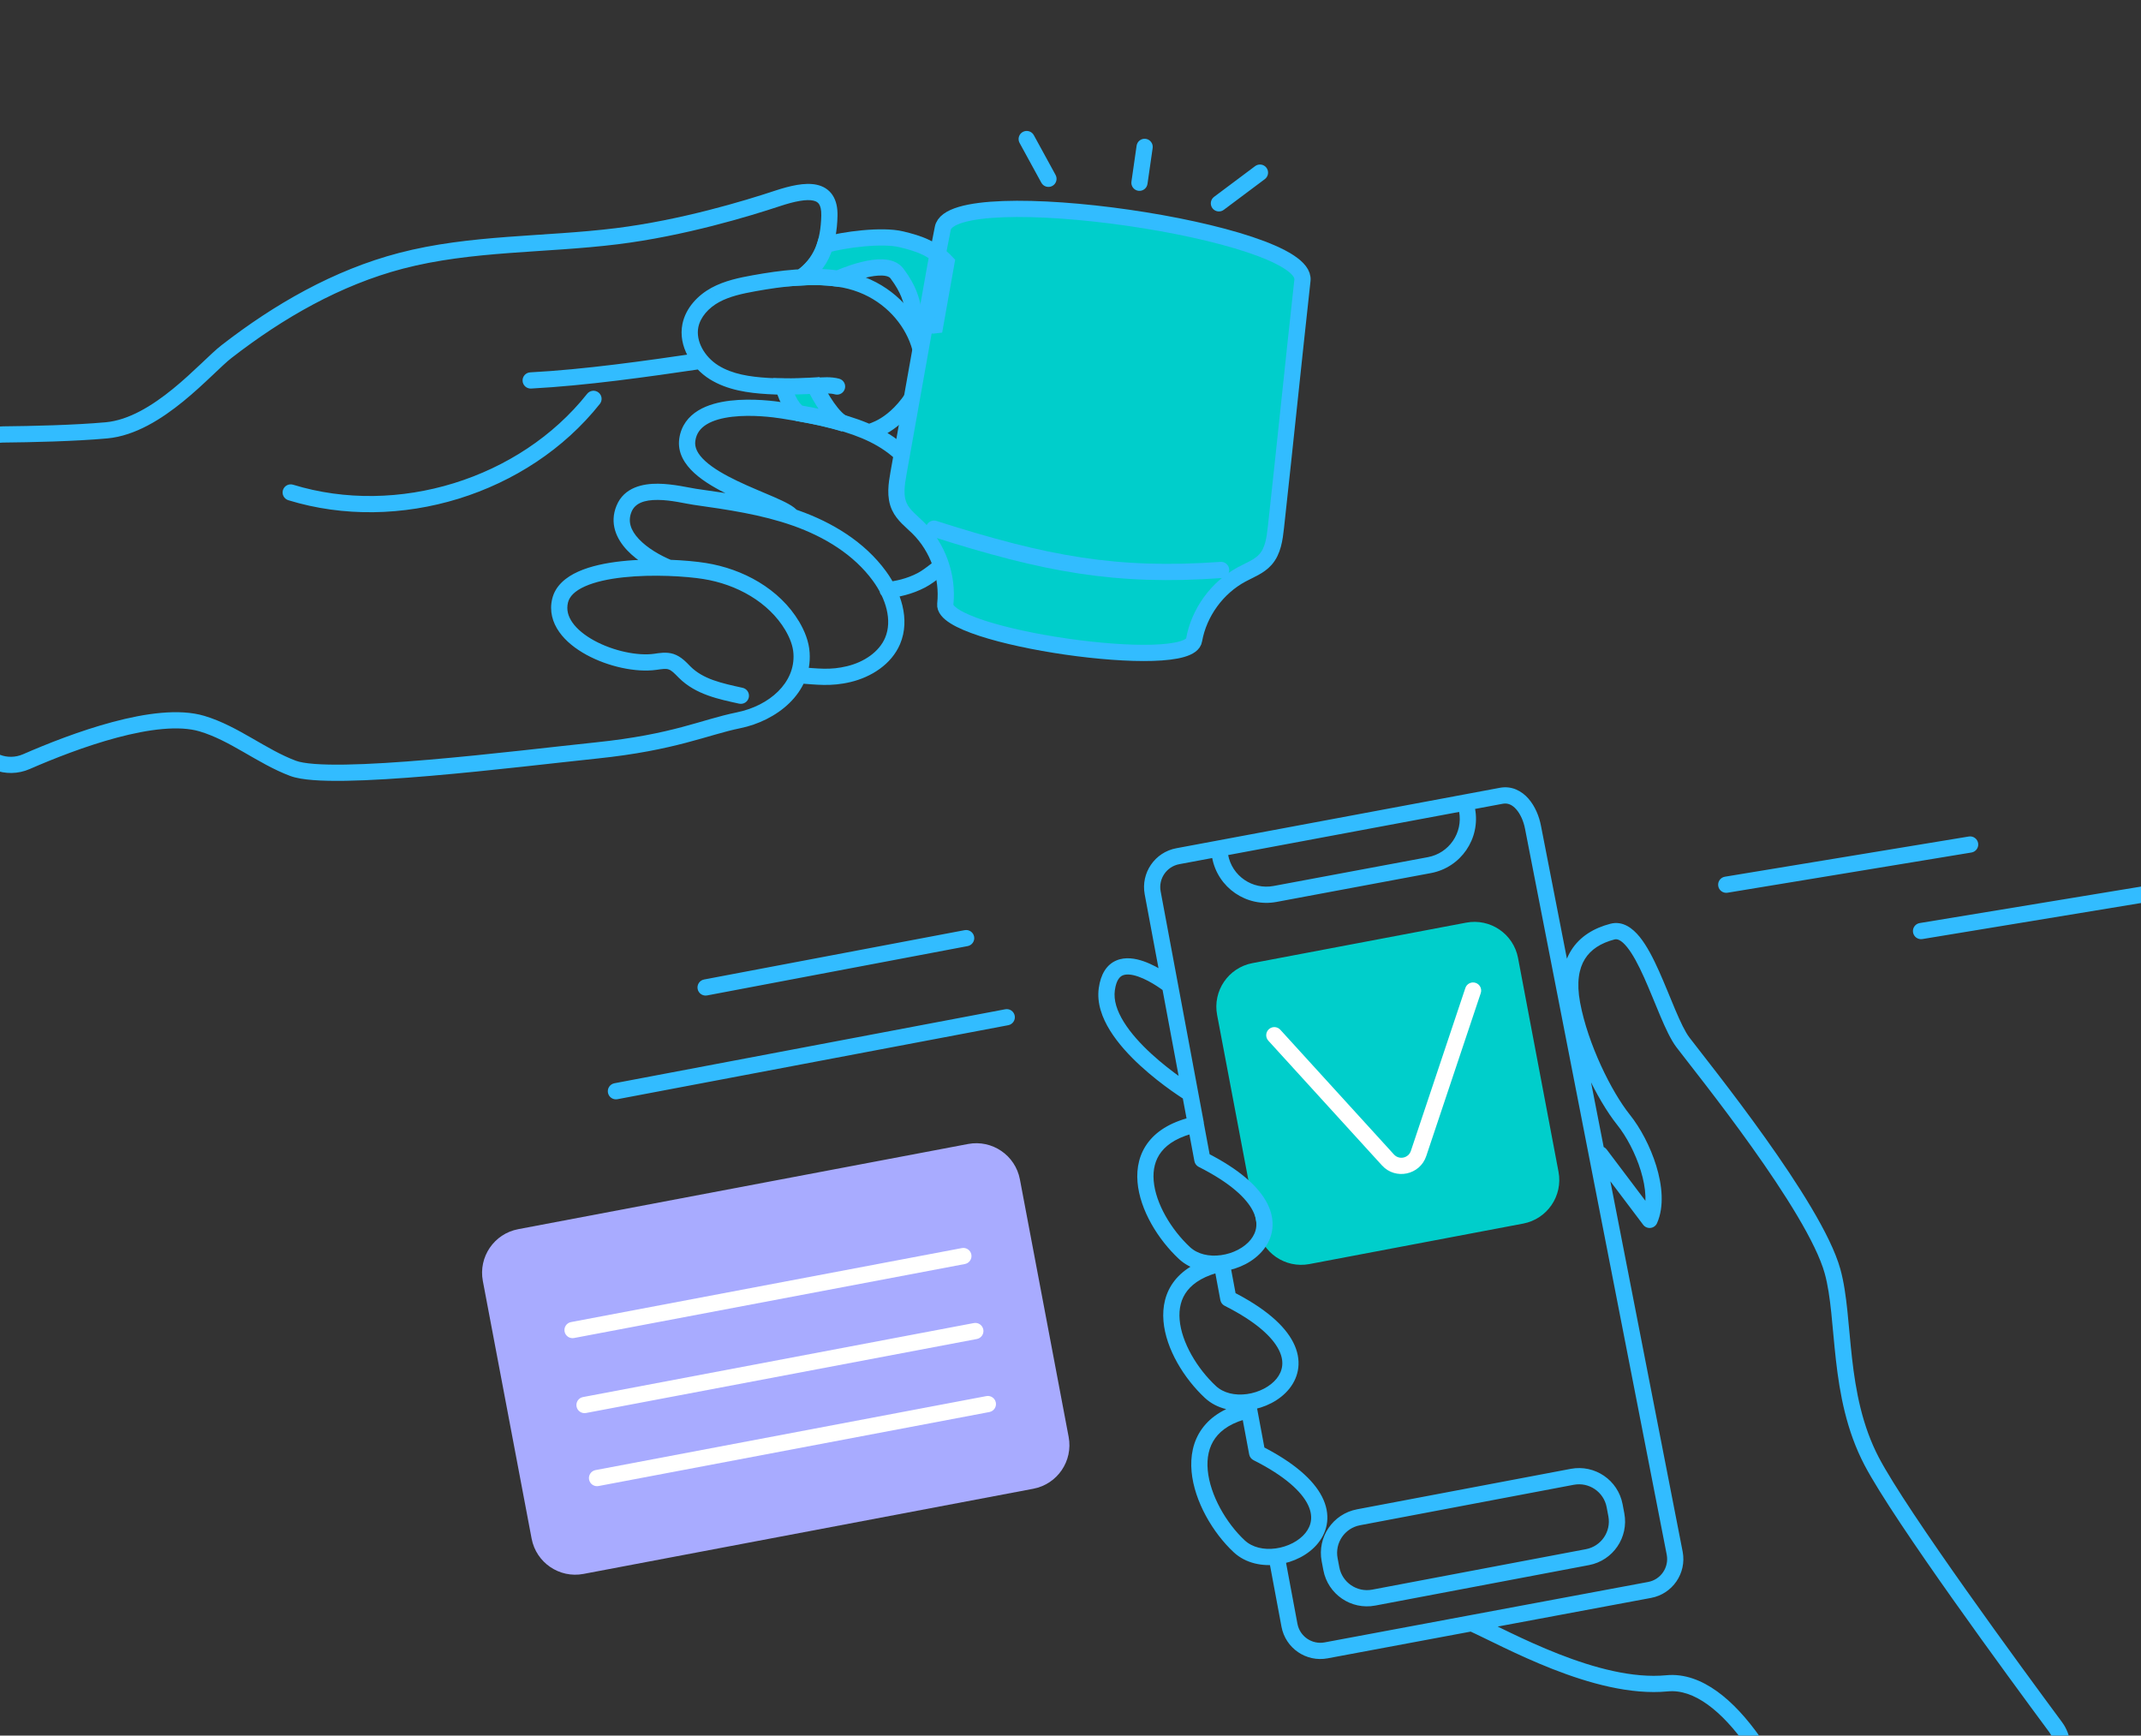 <svg width="264" height="214" viewBox="0 0 264 214" fill="none" xmlns="http://www.w3.org/2000/svg">
<rect x="0" y="0" width="264" height="214" fill="#333333" stroke="none"/>
<g clip-path="url(#clip0)">
<path d="M128.404 22.528C128.669 23.013 129.277 23.191 129.761 22.926C130.246 22.661 130.424 22.053 130.159 21.569L128.404 22.528ZM127.477 16.666C127.212 16.181 126.604 16.003 126.119 16.268C125.635 16.533 125.457 17.141 125.722 17.626L127.477 16.666ZM139.514 22.392C139.435 22.939 139.814 23.445 140.361 23.524C140.908 23.603 141.415 23.223 141.493 22.677L139.514 22.392ZM142.13 18.252C142.209 17.705 141.829 17.198 141.283 17.119C140.736 17.041 140.229 17.42 140.151 17.967L142.13 18.252ZM149.702 24.273C149.26 24.604 149.169 25.23 149.5 25.673C149.831 26.115 150.458 26.205 150.9 25.874L149.702 24.273ZM155.962 22.086C156.404 21.755 156.494 21.128 156.163 20.686C155.833 20.244 155.206 20.154 154.764 20.485L155.962 22.086ZM13.128 53.062L13.038 52.066L13.128 53.062ZM27.941 43.344L28.551 44.136L28.554 44.134L27.941 43.344ZM49.442 32.158L49.189 31.191L49.188 31.191L49.442 32.158ZM76.04 29.128L76.163 30.12L76.163 30.12L76.04 29.128ZM98.248 33.388C97.805 33.718 97.713 34.344 98.043 34.787C98.372 35.23 98.999 35.322 99.442 34.992L98.248 33.388ZM111.52 57.77C111.876 58.192 112.507 58.245 112.929 57.889C113.351 57.533 113.405 56.902 113.048 56.48L111.52 57.77ZM103.337 34.35L103.473 33.359L103.472 33.359L103.337 34.35ZM92.998 34.923L92.822 33.939L92.82 33.939L92.998 34.923ZM88.2 36.368L87.725 35.488L87.721 35.49L88.2 36.368ZM85.13 40.141L84.151 39.938L84.15 39.943L85.13 40.141ZM94.677 47.596L94.737 46.598L94.736 46.598L94.677 47.596ZM100.682 47.573L100.617 46.575L100.617 46.575L100.682 47.573ZM102.956 48.626C103.49 48.769 104.038 48.452 104.181 47.919C104.323 47.385 104.006 46.837 103.473 46.694L102.956 48.626ZM106.586 52.487C106.124 52.79 105.996 53.41 106.299 53.871C106.602 54.333 107.222 54.462 107.684 54.158L106.586 52.487ZM91.139 86.761C91.679 86.879 92.212 86.539 92.331 85.999C92.45 85.46 92.109 84.926 91.57 84.808L91.139 86.761ZM84.416 82.87L83.706 83.575L83.709 83.577L84.416 82.87ZM82.733 81.584L82.424 82.534L82.429 82.536L82.733 81.584ZM80.808 81.602L80.947 82.592L80.949 82.592L80.808 81.602ZM86.869 70.403L86.713 71.391L86.713 71.391L86.869 70.403ZM97.693 77.183L98.555 76.677L98.552 76.672L97.693 77.183ZM98.836 80.536L97.838 80.596L97.838 80.601L98.836 80.536ZM91.059 88.814L90.86 87.834L90.859 87.835L91.059 88.814ZM36.143 94.742L35.791 95.678L35.794 95.679L36.143 94.742ZM24.896 89.222L25.182 88.264L25.181 88.264L24.896 89.222ZM96.482 50.611L96.325 51.598L96.326 51.598L96.482 50.611ZM96.818 64.267C97.122 64.727 97.742 64.854 98.203 64.55C98.664 64.245 98.791 63.625 98.487 63.164L96.818 64.267ZM82.093 70.942C82.604 71.152 83.189 70.909 83.399 70.399C83.61 69.888 83.367 69.304 82.856 69.093L82.093 70.942ZM85.668 61.255L85.526 62.245L85.528 62.245L85.668 61.255ZM108.445 71.031L107.637 71.62L107.638 71.621L108.445 71.031ZM110.063 79.028L110.983 79.419L110.983 79.418L110.063 79.028ZM104.68 83.115L104.446 82.142L104.445 82.143L104.68 83.115ZM98.518 82.252C97.967 82.212 97.488 82.626 97.448 83.177C97.408 83.728 97.822 84.207 98.373 84.247L98.518 82.252ZM117.737 69.743C118.182 69.416 118.278 68.79 117.95 68.345C117.623 67.9 116.997 67.805 116.552 68.132L117.737 69.743ZM113.62 71.544L114.084 72.43L113.62 71.544ZM109.356 71.757C108.807 71.808 108.402 72.296 108.454 72.846C108.505 73.395 108.992 73.8 109.542 73.748L109.356 71.757ZM65.382 45.912C64.831 45.941 64.408 46.412 64.437 46.963C64.466 47.515 64.937 47.938 65.489 47.909L65.382 45.912ZM86.569 45.484C87.116 45.404 87.493 44.896 87.413 44.349C87.333 43.803 86.825 43.425 86.279 43.505L86.569 45.484ZM36.139 59.765C35.611 59.603 35.052 59.9 34.889 60.428C34.727 60.956 35.024 61.515 35.552 61.677L36.139 59.765ZM73.966 49.801C74.309 49.369 74.236 48.74 73.804 48.397C73.371 48.053 72.742 48.126 72.399 48.559L73.966 49.801ZM96.839 47.675L96.826 48.675L96.839 47.675ZM98.759 50.988L98.933 50.003L98.759 50.988ZM104.356 52.282L104.652 51.327L104.356 52.282ZM3.253 93.912L2.853 92.995L3.253 93.912ZM-2.873 91.475L-1.934 91.131L-2.873 91.475ZM0.387 53.568L0.377 52.568L0.387 53.568ZM-3.954 56.984L-2.982 57.217L-3.954 56.984ZM130.159 21.569L127.477 16.666L125.722 17.626L128.404 22.528L130.159 21.569ZM141.493 22.677L142.13 18.252L140.151 17.967L139.514 22.392L141.493 22.677ZM150.9 25.874L155.962 22.086L154.764 20.485L149.702 24.273L150.9 25.874ZM0.397 54.568C3.858 54.534 9.227 54.42 13.219 54.057L13.038 52.066C9.134 52.421 3.836 52.534 0.377 52.568L0.397 54.568ZM13.219 54.057C16.7 53.741 19.966 51.633 22.59 49.495C23.918 48.413 25.119 47.292 26.133 46.333C27.171 45.351 27.968 44.585 28.551 44.136L27.331 42.552C26.644 43.08 25.747 43.946 24.759 44.879C23.748 45.835 22.593 46.913 21.327 47.944C18.764 50.032 15.893 51.806 13.038 52.066L13.219 54.057ZM28.554 44.134C34.906 39.206 41.987 35.145 49.695 33.125L49.188 31.191C41.14 33.299 33.818 37.518 27.328 42.554L28.554 44.134ZM49.695 33.125C53.926 32.019 58.285 31.541 62.73 31.204C67.146 30.87 71.696 30.673 76.163 30.12L75.917 28.135C71.512 28.68 67.083 28.869 62.578 29.21C58.102 29.549 53.598 30.037 49.189 31.191L49.695 33.125ZM76.163 30.12C84.405 29.099 92.393 26.669 96.166 25.42L95.538 23.521C91.808 24.756 83.965 27.138 75.917 28.135L76.163 30.12ZM96.166 25.42C97.08 25.117 97.901 24.894 98.615 24.774C99.337 24.652 99.888 24.648 100.285 24.735C100.655 24.816 100.861 24.965 100.995 25.168C101.147 25.396 101.288 25.814 101.271 26.569L103.27 26.614C103.292 25.625 103.12 24.752 102.661 24.061C102.186 23.345 101.486 22.95 100.711 22.781C99.963 22.618 99.128 22.659 98.283 22.801C97.429 22.945 96.501 23.202 95.538 23.521L96.166 25.42ZM101.271 26.569C101.197 29.841 100.296 31.863 98.248 33.388L99.442 34.992C102.118 33 103.186 30.314 103.27 26.614L101.271 26.569ZM103.472 33.359C99.876 32.87 96.249 33.324 92.822 33.939L93.174 35.907C96.555 35.301 99.928 34.896 103.202 35.341L103.472 33.359ZM92.82 33.939C91.173 34.237 89.351 34.608 87.725 35.488L88.676 37.247C89.991 36.536 91.522 36.206 93.176 35.907L92.82 33.939ZM87.721 35.49C86.082 36.386 84.566 37.929 84.151 39.938L86.11 40.343C86.369 39.085 87.374 37.959 88.68 37.245L87.721 35.49ZM84.15 39.943C83.588 42.725 85.343 45.405 87.525 46.762L88.581 45.064C86.858 43.992 85.766 42.047 86.111 40.338L84.15 39.943ZM87.525 46.762C89.704 48.117 92.298 48.457 94.617 48.594L94.736 46.598C92.468 46.464 90.308 46.138 88.581 45.064L87.525 46.762ZM100.746 48.571C101.648 48.513 102.327 48.458 102.956 48.626L103.473 46.694C102.456 46.422 101.403 46.525 100.617 46.575L100.746 48.571ZM107.684 54.158C107.604 54.211 107.543 54.231 107.578 54.217C107.596 54.21 107.626 54.199 107.684 54.179C107.792 54.142 107.957 54.086 108.155 54.009C108.555 53.855 109.088 53.617 109.7 53.234C110.93 52.467 112.431 51.146 113.823 48.83L112.109 47.799C110.878 49.846 109.602 50.938 108.641 51.538C108.158 51.84 107.743 52.024 107.433 52.144C107.276 52.205 107.147 52.249 107.031 52.289C106.978 52.307 106.913 52.329 106.856 52.352C106.817 52.367 106.701 52.411 106.586 52.487L107.684 54.158ZM113.823 48.83C115.391 46.223 114.939 42.606 113.135 39.612C111.304 36.57 107.986 33.979 103.473 33.359L103.201 35.34C107.07 35.872 109.879 38.081 111.422 40.643C112.994 43.253 113.166 46.043 112.109 47.799L113.823 48.83ZM91.57 84.808C88.953 84.231 86.712 83.752 85.123 82.163L83.709 83.577C85.79 85.659 88.678 86.218 91.139 86.761L91.57 84.808ZM85.125 82.166C84.705 81.742 84.012 80.942 83.038 80.631L82.429 82.536C82.822 82.662 83.12 82.984 83.706 83.575L85.125 82.166ZM83.043 80.632C82.157 80.345 81.212 80.534 80.666 80.612L80.949 82.592C81.693 82.486 82.085 82.424 82.424 82.534L83.043 80.632ZM80.668 80.612C78.64 80.898 75.634 80.275 73.272 78.985C72.101 78.346 71.165 77.583 70.591 76.768C70.032 75.975 69.829 75.159 70.035 74.301L68.09 73.835C67.725 75.357 68.134 76.754 68.956 77.92C69.763 79.066 70.977 80.01 72.314 80.74C74.967 82.189 78.405 82.951 80.947 82.592L80.668 80.612ZM70.035 74.301C70.215 73.548 70.865 72.867 72.125 72.302C73.371 71.743 75.036 71.384 76.873 71.185C80.54 70.789 84.617 71.058 86.713 71.391L87.026 69.416C84.781 69.059 80.524 68.779 76.658 69.197C74.729 69.405 72.827 69.794 71.306 70.477C69.798 71.153 68.48 72.206 68.09 73.835L70.035 74.301ZM86.713 71.391C90.85 72.048 94.778 74.241 96.834 77.695L98.552 76.672C96.119 72.584 91.591 70.14 87.026 69.416L86.713 71.391ZM96.83 77.689C97.392 78.647 97.78 79.63 97.838 80.596L99.834 80.477C99.75 79.075 99.202 77.779 98.555 76.677L96.83 77.689ZM97.838 80.601C98.072 84.184 94.874 87.021 90.86 87.834L91.257 89.795C95.722 88.889 100.162 85.51 99.834 80.471L97.838 80.601ZM90.859 87.835C86.357 88.753 83.044 90.538 73.448 91.537L73.655 93.526C83.295 92.523 87.261 90.61 91.259 89.794L90.859 87.835ZM73.448 91.537C68.612 92.04 60.469 93.026 52.918 93.671C49.145 93.993 45.544 94.228 42.602 94.275C41.131 94.298 39.84 94.274 38.782 94.193C37.704 94.11 36.943 93.972 36.492 93.804L35.794 95.679C36.517 95.948 37.507 96.1 38.629 96.187C39.771 96.274 41.13 96.298 42.634 96.274C45.644 96.227 49.298 95.987 53.088 95.664C60.661 95.017 68.872 94.023 73.655 93.526L73.448 91.537ZM36.494 93.805C34.631 93.106 32.905 92.076 31.057 91.013C29.24 89.969 27.315 88.9 25.182 88.264L24.611 90.181C26.495 90.743 28.237 91.699 30.06 92.747C31.853 93.778 33.741 94.908 35.791 95.678L36.494 93.805ZM25.181 88.264C22.082 87.344 17.886 87.955 13.888 89.023C9.837 90.105 5.78 91.717 2.853 92.995L3.653 94.828C6.537 93.568 10.491 92.001 14.404 90.956C18.369 89.897 22.089 89.432 24.612 90.181L25.181 88.264ZM-1.934 91.131C-4.338 84.57 -5.337 79.222 -5.375 73.977C-5.414 68.718 -4.489 63.513 -2.982 57.217L-4.927 56.751C-6.446 63.096 -7.416 68.489 -7.375 73.991C-7.335 79.507 -6.28 85.084 -3.812 91.819L-1.934 91.131ZM96.638 49.623C95.644 49.466 92.783 49.08 90.043 49.403C88.676 49.564 87.252 49.91 86.095 50.617C84.903 51.345 83.991 52.464 83.759 54.076L85.738 54.361C85.872 53.434 86.365 52.795 87.138 52.323C87.945 51.83 89.045 51.534 90.277 51.389C92.736 51.1 95.376 51.448 96.325 51.598L96.638 49.623ZM83.759 54.076C83.508 55.818 84.423 57.241 85.618 58.333C86.814 59.426 88.45 60.34 90.057 61.109C91.662 61.878 93.362 62.558 94.641 63.116C95.297 63.403 95.839 63.655 96.246 63.882C96.699 64.135 96.82 64.269 96.818 64.267L98.487 63.164C98.193 62.719 97.668 62.385 97.22 62.135C96.724 61.858 96.106 61.574 95.441 61.283C94.077 60.688 92.487 60.056 90.921 59.305C89.356 58.556 87.939 57.744 86.967 56.856C85.993 55.967 85.624 55.156 85.738 54.361L83.759 54.076ZM82.856 69.093C81.395 68.49 79.813 67.57 78.777 66.467C77.757 65.382 77.39 64.282 77.871 63.111L76.022 62.349C75.13 64.517 75.996 66.429 77.319 67.837C78.625 69.227 80.493 70.281 82.093 70.942L82.856 69.093ZM77.871 63.111C78.307 62.053 79.426 61.627 81.131 61.642C82.829 61.657 84.455 62.091 85.526 62.245L85.811 60.265C85.061 60.157 83.013 59.659 81.149 59.642C79.292 59.626 76.961 60.068 76.022 62.349L77.871 63.111ZM85.528 62.245C89.75 62.843 93.892 63.443 97.797 64.823L98.463 62.937C94.34 61.48 90 60.859 85.809 60.265L85.528 62.245ZM97.797 64.823C101.692 66.2 105.295 68.407 107.637 71.62L109.253 70.442C106.598 66.798 102.596 64.398 98.463 62.937L97.797 64.823ZM107.638 71.621C109.235 73.805 110.051 76.491 109.142 78.637L110.983 79.418C112.296 76.32 111.024 72.863 109.252 70.44L107.638 71.621ZM109.143 78.636C108.395 80.391 106.538 81.638 104.446 82.142L104.915 84.087C107.385 83.491 109.906 81.949 110.983 79.419L109.143 78.636ZM104.445 82.143C102.361 82.648 100.921 82.427 98.518 82.252L98.373 84.247C100.641 84.412 102.456 84.683 104.916 84.087L104.445 82.143ZM116.552 68.132C116.096 68.467 115.444 69.014 114.86 69.475C114.233 69.971 113.637 70.407 113.157 70.658L114.084 72.43C114.746 72.084 115.471 71.541 116.1 71.045C116.772 70.514 117.31 70.057 117.737 69.743L116.552 68.132ZM113.157 70.658C111.8 71.368 110.395 71.66 109.356 71.757L109.542 73.748C110.764 73.635 112.437 73.292 114.084 72.43L113.157 70.658ZM65.489 47.909C72.339 47.544 79.836 46.473 86.569 45.484L86.279 43.505C79.534 44.496 72.126 45.552 65.382 45.912L65.489 47.909ZM35.552 61.677C49.191 65.867 65.128 60.944 73.966 49.801L72.399 48.559C64.076 59.052 48.995 63.715 36.139 59.765L35.552 61.677ZM94.616 48.594C95.352 48.639 96.089 48.666 96.826 48.675L96.852 46.675C96.146 46.666 95.44 46.641 94.737 46.598L94.616 48.594ZM96.826 48.675C98.135 48.692 99.444 48.655 100.746 48.571L100.617 46.575C99.363 46.656 98.106 46.691 96.852 46.675L96.826 48.675ZM98.933 50.003C98.161 49.867 97.393 49.742 96.638 49.623L96.326 51.598C97.076 51.717 97.831 51.84 98.586 51.973L98.933 50.003ZM113.048 56.48C110.755 53.762 107.935 52.347 104.652 51.327L104.059 53.237C107.139 54.194 109.563 55.451 111.52 57.77L113.048 56.48ZM104.652 51.327C102.782 50.746 100.837 50.339 98.933 50.003L98.586 51.973C100.453 52.302 102.304 52.692 104.059 53.237L104.652 51.327ZM2.853 92.995C0.939 93.832 -1.262 92.966 -1.934 91.131L-3.812 91.819C-2.698 94.86 0.809 96.071 3.653 94.828L2.853 92.995ZM0.377 52.568C-2.124 52.593 -4.338 54.291 -4.927 56.751L-2.982 57.217C-2.613 55.677 -1.216 54.584 0.397 54.568L0.377 52.568Z" fill="#32BCFF"/>
<path d="M100.444 47.54C99.166 47.623 97.883 47.659 96.602 47.642C96.804 48.474 97.471 50.302 98.522 50.955C100.408 51.287 102.306 51.687 104.118 52.25C102.757 51.777 101.102 48.913 100.444 47.54Z" fill="#00CECB"/>
<path d="M114.217 30.52C115.146 30.977 115.995 31.598 116.704 32.347L115.318 40.122C114.246 40.273 112.859 39.142 112.611 38.09C112.363 37.037 112.101 35.719 110.601 33.722C109.102 31.724 103.338 34.352 103.338 34.352C101.774 34.139 100.421 34.101 98.846 34.192C100.367 33.06 101.248 31.966 101.753 30.196C104.106 29.536 108.769 28.932 111.14 29.504C112.19 29.757 113.245 30.047 114.217 30.52Z" fill="#00CECB"/>
<path d="M110.91 62.492C110.312 61.222 110.545 59.731 110.791 58.343L115.394 32.534L116.249 28.168C117.317 22.177 161.265 28.501 160.601 34.55C159.403 45.451 158.525 54.139 157.328 65.04C157.172 66.441 156.976 67.938 156.044 68.987C155.278 69.856 154.131 70.274 153.114 70.821C150.073 72.453 147.847 75.525 147.239 78.913C146.66 82.939 116.119 78.544 116.559 74.498C116.93 71.076 115.661 67.501 113.204 65.077C112.383 64.266 111.4 63.542 110.91 62.492Z" fill="#00CECB"/>
<path d="M100.444 47.54C99.166 47.623 97.883 47.659 96.602 47.642C96.804 48.474 97.471 50.302 98.522 50.955C100.408 51.287 102.306 51.687 104.118 52.25C102.757 51.777 101.102 48.913 100.444 47.54Z" stroke="#32BCFF" stroke-width="2" stroke-miterlimit="10"/>
<path d="M114.217 30.52C115.146 30.977 115.995 31.598 116.704 32.347L115.318 40.122C114.246 40.273 112.859 39.142 112.611 38.09C112.363 37.037 112.101 35.719 110.601 33.722C109.102 31.724 103.338 34.352 103.338 34.352C101.774 34.139 100.421 34.101 98.846 34.192C100.367 33.06 101.248 31.966 101.753 30.196C104.106 29.536 108.769 28.932 111.14 29.504C112.19 29.757 113.245 30.047 114.217 30.52Z" stroke="#32BCFF" stroke-width="2" stroke-miterlimit="10"/>
<path d="M110.91 62.492C110.312 61.222 110.545 59.731 110.791 58.343L115.394 32.534L116.249 28.168C117.317 22.177 161.265 28.501 160.601 34.55C159.403 45.451 158.525 54.139 157.328 65.04C157.172 66.441 156.976 67.938 156.044 68.987C155.278 69.856 154.131 70.274 153.114 70.821C150.073 72.453 147.847 75.525 147.239 78.913C146.66 82.939 116.119 78.544 116.559 74.498C116.93 71.076 115.661 67.501 113.204 65.077C112.383 64.266 111.4 63.542 110.91 62.492Z" stroke="#32BCFF" stroke-width="2" stroke-miterlimit="10"/>
<path d="M115.168 65.185C128.955 69.585 137.626 71.192 150.569 70.279" stroke="#32BCFF" stroke-width="2" stroke-linecap="round" stroke-linejoin="round"/>
<path d="M60.521 157.766C60.062 155.34 61.656 153.001 64.082 152.542L119.552 142.039C121.978 141.58 124.317 143.174 124.777 145.6L130.789 177.358C131.249 179.784 129.654 182.123 127.228 182.583L71.758 193.085C69.332 193.544 66.993 191.95 66.534 189.524L60.521 157.766Z" fill="#A8ABFF" stroke="#A8ABFF" stroke-width="2" stroke-miterlimit="10"/>
<path d="M151.061 124.961C150.601 122.535 152.196 120.196 154.622 119.736L180.978 114.746C183.404 114.287 185.743 115.881 186.202 118.307L191.192 144.664C191.652 147.09 190.057 149.429 187.631 149.888L161.275 154.878C158.849 155.337 156.51 153.743 156.051 151.317L151.061 124.961Z" fill="#00CECB" stroke="#00CECB" stroke-width="2" stroke-miterlimit="10"/>
<path d="M124.325 126.409C124.868 126.306 125.225 125.783 125.122 125.24C125.019 124.698 124.496 124.341 123.953 124.444L124.325 126.409ZM75.762 133.568C75.219 133.671 74.862 134.194 74.965 134.737C75.068 135.279 75.591 135.636 76.134 135.533L75.762 133.568ZM243.093 105.116C243.638 105.026 244.007 104.512 243.917 103.967C243.827 103.422 243.312 103.053 242.768 103.143L243.093 105.116ZM212.695 108.099C212.15 108.189 211.781 108.704 211.871 109.248C211.961 109.793 212.475 110.162 213.02 110.073L212.695 108.099ZM267.113 110.831C267.658 110.741 268.026 110.227 267.937 109.682C267.847 109.137 267.332 108.768 266.787 108.858L267.113 110.831ZM236.715 113.814C236.17 113.904 235.801 114.419 235.891 114.964C235.981 115.509 236.495 115.878 237.04 115.788L236.715 113.814ZM86.819 120.773C86.276 120.875 85.92 121.399 86.023 121.941C86.125 122.484 86.648 122.84 87.191 122.738L86.819 120.773ZM119.319 116.655C119.862 116.552 120.218 116.029 120.116 115.486C120.013 114.944 119.49 114.587 118.947 114.69L119.319 116.655ZM163.952 192.308L164.935 192.122L163.952 192.308ZM167.513 187.084L167.327 186.101L167.513 187.084ZM193.869 182.093L194.055 183.076L193.869 182.093ZM199.094 185.654L198.111 185.84L199.094 185.654ZM199.305 186.773L200.288 186.587L199.305 186.773ZM195.744 191.997L195.93 192.98L195.744 191.997ZM169.388 196.987L169.202 196.005L169.388 196.987ZM164.164 193.426L163.181 193.612L164.164 193.426ZM198.115 141.731C197.782 141.29 197.155 141.202 196.714 141.535C196.273 141.867 196.185 142.494 196.518 142.935L198.115 141.731ZM203.411 150.411L202.612 151.013C202.826 151.297 203.174 151.445 203.527 151.404C203.88 151.363 204.184 151.138 204.327 150.812L203.411 150.411ZM225.966 156.755L225.002 157.021L225.002 157.023L225.966 156.755ZM230.796 180.192L231.681 179.727L230.796 180.192ZM143.639 122.287C144.069 122.633 144.699 122.565 145.045 122.135C145.391 121.705 145.323 121.075 144.892 120.729L143.639 122.287ZM146.233 135.685C146.704 135.972 147.32 135.824 147.608 135.352C147.895 134.881 147.747 134.265 147.275 133.978L146.233 135.685ZM150.649 155.77L151.632 155.586C151.582 155.32 151.426 155.085 151.201 154.936C150.975 154.786 150.698 154.735 150.433 154.793L150.649 155.77ZM149.248 171.628L149.93 170.897L149.248 171.628ZM151.46 160.114L150.477 160.298C150.534 160.604 150.731 160.866 151.01 161.007L151.46 160.114ZM154.026 173.85L155.009 173.666C154.959 173.4 154.803 173.165 154.578 173.016C154.352 172.866 154.075 172.815 153.81 172.873L154.026 173.85ZM152.803 190.66L153.485 189.929L152.803 190.66ZM155.015 179.146L154.032 179.33C154.089 179.636 154.286 179.898 154.564 180.039L155.015 179.146ZM147.45 138.641L148.433 138.457C148.383 138.191 148.227 137.956 148.001 137.807C147.775 137.657 147.498 137.606 147.234 137.664L147.45 138.641ZM146.049 154.499L146.731 153.768L146.049 154.499ZM148.261 142.985L147.278 143.169C147.335 143.475 147.532 143.738 147.81 143.878L148.261 142.985ZM145.228 105.572L145.045 104.589L145.045 104.589L145.228 105.572ZM185.119 98.121L184.936 97.138L184.936 97.138L185.119 98.121ZM189.032 102.019L188.049 102.202L188.051 102.21L189.032 102.019ZM206.504 191.524L207.487 191.34L207.486 191.332L206.504 191.524ZM203.409 196.041L203.592 197.024L203.409 196.041ZM163.518 203.492L163.334 202.509L163.518 203.492ZM159 200.397L158.017 200.58L159 200.397ZM142.133 110.09L143.116 109.906L142.133 110.09ZM180.901 99.894L181.884 99.711L181.884 99.711L180.901 99.894ZM150.45 105.582L149.467 105.766L149.467 105.766L150.45 105.582ZM157.226 110.225L157.042 109.242L157.226 110.225ZM176.258 106.67L176.441 107.653L176.258 106.67ZM205.559 207.556L205.463 206.56L205.559 207.556ZM227.483 232.853L227.514 231.853L227.483 232.853ZM223.047 229.17L222.087 229.448L223.047 229.17ZM253.448 212.924L254.252 212.328L253.448 212.924ZM253.857 217.47L254.748 217.925L253.857 217.47ZM87.191 122.738L119.319 116.655L118.947 114.69L86.819 120.773L87.191 122.738ZM164.935 192.122C164.578 190.238 165.816 188.423 167.699 188.066L167.327 186.101C164.358 186.663 162.407 189.525 162.969 192.494L164.935 192.122ZM167.699 188.066L194.055 183.076L193.683 181.111L167.327 186.101L167.699 188.066ZM194.055 183.076C195.939 182.719 197.754 183.957 198.111 185.84L200.076 185.468C199.514 182.5 196.652 180.549 193.683 181.111L194.055 183.076ZM198.111 185.84L198.323 186.959L200.288 186.587L200.076 185.468L198.111 185.84ZM198.323 186.959C198.679 188.842 197.442 190.658 195.558 191.015L195.93 192.98C198.899 192.418 200.85 189.556 200.288 186.587L198.323 186.959ZM195.558 191.015L169.202 196.005L169.574 197.97L195.93 192.98L195.558 191.015ZM169.202 196.005C167.319 196.361 165.503 195.124 165.146 193.24L163.181 193.612C163.743 196.581 166.606 198.532 169.574 197.97L169.202 196.005ZM165.146 193.24L164.935 192.122L162.969 192.494L163.181 193.612L165.146 193.24ZM196.518 142.935L202.612 151.013L204.209 149.809L198.115 141.731L196.518 142.935ZM204.327 150.812C205.237 148.735 204.951 146.111 204.231 143.758C203.5 141.372 202.256 139.049 200.978 137.454L199.417 138.704C200.527 140.09 201.657 142.184 202.318 144.344C202.991 146.538 203.117 148.59 202.495 150.009L204.327 150.812ZM200.978 137.454C198.692 134.601 195.792 128.724 194.836 123.609L192.87 123.976C193.886 129.414 196.925 135.595 199.417 138.704L200.978 137.454ZM194.836 123.609C194.373 121.13 194.7 119.417 195.431 118.243C196.161 117.071 197.394 116.276 199.077 115.836L198.571 113.901C196.555 114.428 194.81 115.456 193.733 117.186C192.657 118.913 192.348 121.178 192.87 123.976L194.836 123.609ZM199.077 115.836C199.399 115.752 199.885 115.861 200.626 116.775C201.338 117.653 202.038 118.987 202.738 120.546C203.439 122.107 204.079 123.75 204.736 125.298C205.368 126.786 206.025 128.214 206.716 129.126L208.31 127.918C207.793 127.235 207.223 126.038 206.577 124.516C205.956 123.054 205.269 121.302 204.562 119.727C203.854 118.15 203.067 116.609 202.18 115.515C201.322 114.459 200.099 113.501 198.571 113.901L199.077 115.836ZM206.716 129.126C207.949 130.753 211.98 135.774 216.006 141.423C218.016 144.242 220.01 147.198 221.634 149.936C223.27 152.693 224.489 155.161 225.002 157.021L226.93 156.49C226.343 154.36 225.008 151.703 223.354 148.916C221.69 146.11 219.661 143.104 217.635 140.262C213.589 134.586 209.493 129.479 208.31 127.918L206.716 129.126ZM225.002 157.023C225.387 158.409 225.616 160.027 225.808 161.847C225.994 163.612 226.153 165.682 226.383 167.709C226.853 171.845 227.669 176.381 229.91 180.656L231.681 179.727C229.614 175.783 228.831 171.542 228.37 167.484C228.135 165.415 227.997 163.534 227.797 161.638C227.603 159.796 227.36 158.042 226.93 156.488L225.002 157.023ZM229.91 180.656C231.731 184.13 236.236 190.751 240.842 197.257C245.465 203.787 250.241 210.276 252.645 213.519L254.252 212.328C251.852 209.09 247.085 202.615 242.474 196.101C237.846 189.563 233.428 183.059 231.681 179.727L229.91 180.656ZM144.266 121.508C144.892 120.729 144.892 120.729 144.892 120.729C144.892 120.728 144.891 120.728 144.891 120.728C144.891 120.728 144.89 120.727 144.889 120.726C144.888 120.725 144.886 120.724 144.884 120.722C144.879 120.718 144.873 120.713 144.865 120.707C144.849 120.695 144.827 120.677 144.799 120.655C144.742 120.612 144.661 120.55 144.558 120.474C144.353 120.323 144.061 120.117 143.709 119.889C143.013 119.439 142.041 118.882 141.012 118.525C140.017 118.179 138.77 117.95 137.653 118.427C136.446 118.943 135.722 120.123 135.485 121.842L137.466 122.116C137.647 120.803 138.106 120.408 138.438 120.267C138.86 120.087 139.509 120.12 140.356 120.414C141.17 120.697 141.989 121.159 142.623 121.569C142.936 121.771 143.194 121.954 143.373 122.085C143.462 122.151 143.531 122.203 143.576 122.238C143.599 122.256 143.616 122.269 143.626 122.277C143.632 122.282 143.635 122.285 143.637 122.286C143.639 122.287 143.639 122.288 143.639 122.288C143.64 122.288 143.64 122.288 143.639 122.288C143.639 122.288 143.639 122.288 143.639 122.288C143.639 122.287 143.639 122.287 144.266 121.508ZM135.485 121.842C135.23 123.684 135.893 125.486 136.879 127.073C137.87 128.67 139.253 130.157 140.625 131.416C142.002 132.68 143.4 133.744 144.451 134.491C144.978 134.865 145.42 135.161 145.731 135.365C145.887 135.467 146.011 135.545 146.096 135.599C146.139 135.626 146.172 135.647 146.195 135.661C146.207 135.668 146.216 135.674 146.222 135.678C146.225 135.68 146.228 135.681 146.229 135.682C146.23 135.683 146.231 135.683 146.232 135.684C146.232 135.684 146.232 135.684 146.232 135.684C146.233 135.684 146.233 135.685 146.754 134.831C147.275 133.978 147.275 133.978 147.275 133.978C147.275 133.978 147.276 133.978 147.275 133.978C147.275 133.978 147.275 133.978 147.275 133.977C147.274 133.977 147.272 133.976 147.27 133.974C147.266 133.972 147.259 133.967 147.249 133.962C147.23 133.95 147.201 133.932 147.163 133.907C147.086 133.859 146.971 133.786 146.825 133.69C146.532 133.499 146.112 133.218 145.61 132.861C144.602 132.145 143.274 131.133 141.977 129.943C140.674 128.747 139.435 127.4 138.578 126.018C137.714 124.627 137.302 123.306 137.466 122.116L135.485 121.842ZM150.433 154.793C147.836 155.367 145.989 156.436 144.836 157.903C143.678 159.378 143.316 161.135 143.464 162.893C143.756 166.347 146.022 169.987 148.566 172.359L149.93 170.897C147.615 168.737 145.694 165.527 145.457 162.725C145.341 161.355 145.629 160.132 146.409 159.139C147.195 158.138 148.574 157.252 150.865 156.746L150.433 154.793ZM148.566 172.359C150.063 173.755 152.146 174.133 154.039 173.871C155.929 173.609 157.811 172.687 158.977 171.235C160.191 169.722 160.571 167.69 159.462 165.514C158.395 163.424 156.001 161.286 151.911 159.221L151.01 161.007C154.946 162.993 156.896 164.886 157.68 166.423C158.42 167.873 158.155 169.063 157.417 169.983C156.631 170.962 155.253 171.683 153.765 171.89C152.279 172.095 150.864 171.767 149.93 170.897L148.566 172.359ZM152.443 159.93L151.632 155.586L149.666 155.953L150.477 160.298L152.443 159.93ZM153.81 172.873C151.191 173.452 149.347 174.595 148.216 176.166C147.088 177.733 146.76 179.6 146.931 181.456C147.267 185.121 149.556 188.999 152.121 191.391L153.485 189.929C151.191 187.789 149.204 184.341 148.922 181.274C148.784 179.764 149.062 178.413 149.839 177.334C150.613 176.259 151.973 175.327 154.241 174.826L153.81 172.873ZM152.121 191.391C153.618 192.787 155.701 193.165 157.594 192.903C159.484 192.641 161.366 191.719 162.531 190.267C163.745 188.754 164.126 186.722 163.016 184.546C161.95 182.456 159.556 180.318 155.466 178.253L154.564 180.039C158.501 182.025 160.451 183.918 161.235 185.455C161.975 186.906 161.71 188.095 160.972 189.015C160.185 189.994 158.808 190.715 157.319 190.922C155.834 191.127 154.419 190.799 153.485 189.929L152.121 191.391ZM155.998 178.962L155.009 173.666L153.043 174.033L154.032 179.33L155.998 178.962ZM147.234 137.664C144.637 138.238 142.789 139.307 141.637 140.775C140.479 142.249 140.116 144.006 140.265 145.764C140.557 149.218 142.823 152.858 145.367 155.23L146.731 153.768C144.416 151.608 142.495 148.398 142.258 145.596C142.142 144.226 142.43 143.003 143.21 142.01C143.996 141.009 145.374 140.123 147.665 139.617L147.234 137.664ZM145.367 155.23C146.864 156.626 148.947 157.004 150.84 156.742C152.73 156.48 154.611 155.558 155.777 154.106C156.991 152.594 157.372 150.561 156.262 148.385C155.196 146.295 152.802 144.157 148.711 142.092L147.81 143.878C151.747 145.865 153.697 147.758 154.481 149.294C155.22 150.745 154.956 151.934 154.218 152.854C153.431 153.834 152.054 154.555 150.565 154.761C149.08 154.967 147.665 154.638 146.731 153.768L145.367 155.23ZM149.244 142.802L148.433 138.457L146.467 138.824L147.278 143.169L149.244 142.802ZM148.448 138.454L143.116 109.906L141.15 110.273L146.482 138.821L148.448 138.454ZM163.334 202.509C161.775 202.8 160.275 201.772 159.983 200.213L158.017 200.58C158.511 203.225 161.056 204.969 163.701 204.475L163.334 202.509ZM205.521 191.707C205.812 193.267 204.784 194.767 203.225 195.058L203.592 197.024C206.237 196.53 207.981 193.985 207.487 191.34L205.521 191.707ZM185.303 99.104C185.915 98.99 186.462 99.22 186.965 99.793C187.486 100.388 187.877 101.282 188.049 102.202L190.015 101.835C189.795 100.653 189.281 99.402 188.469 98.475C187.639 97.528 186.426 96.86 184.936 97.138L185.303 99.104ZM145.045 104.589C142.4 105.083 140.656 107.628 141.15 110.273L143.116 109.906C142.825 108.347 143.853 106.846 145.412 106.555L145.045 104.589ZM179.74 99.126L179.918 100.078L181.884 99.711L181.706 98.759L179.74 99.126ZM180.539 97.96L150.088 103.648L150.456 105.614L180.907 99.926L180.539 97.96ZM149.289 104.815L149.467 105.766L151.433 105.398L151.255 104.447L149.289 104.815ZM157.409 111.208L176.441 107.653L176.074 105.687L157.042 109.242L157.409 111.208ZM149.467 105.766C150.157 109.462 153.713 111.899 157.409 111.208L157.042 109.242C154.432 109.73 151.92 108.009 151.433 105.398L149.467 105.766ZM179.918 100.078C180.405 102.688 178.684 105.2 176.074 105.687L176.441 107.653C180.137 106.963 182.574 103.407 181.884 99.711L179.918 100.078ZM252.967 217.015C249.433 223.93 245.966 227.663 242.029 229.669C238.071 231.685 233.488 232.036 227.514 231.853L227.453 233.852C233.479 234.037 238.5 233.711 242.937 231.451C247.395 229.18 251.114 225.038 254.748 217.925L252.967 217.015ZM181.066 201.052C183.052 201.937 187.04 204.069 191.449 205.797C195.887 207.537 201.04 208.997 205.656 208.551L205.463 206.56C201.334 206.959 196.548 205.648 192.179 203.935C187.783 202.212 184.1 200.214 181.879 199.225L181.066 201.052ZM205.656 208.551C207.247 208.397 208.895 208.971 210.568 210.177C212.243 211.384 213.874 213.177 215.383 215.314C218.403 219.589 220.82 225.073 222.087 229.448L224.008 228.892C222.69 224.338 220.185 218.645 217.017 214.16C215.433 211.918 213.654 209.935 211.737 208.554C209.819 207.172 207.694 206.345 205.463 206.56L205.656 208.551ZM203.225 195.058L181.289 199.155L181.656 201.121L203.592 197.024L203.225 195.058ZM159.983 200.213L158.401 191.744L156.435 192.111L158.017 200.58L159.983 200.213ZM188.051 102.21L205.523 191.715L207.486 191.332L190.014 101.827L188.051 102.21ZM181.289 199.155L163.334 202.509L163.701 204.475L181.656 201.121L181.289 199.155ZM180.907 99.926L185.303 99.104L184.936 97.138L180.539 97.96L180.907 99.926ZM150.089 103.648L145.045 104.589L145.412 106.555L150.455 105.614L150.089 103.648ZM227.514 231.853C225.912 231.804 224.497 230.58 224.008 228.892L222.087 229.448C222.772 231.816 224.834 233.772 227.453 233.852L227.514 231.853ZM252.645 213.519C253.409 214.55 253.536 215.901 252.967 217.015L254.748 217.925C255.677 216.106 255.449 213.944 254.252 212.328L252.645 213.519ZM76.134 135.533L124.325 126.409L123.953 124.444L75.762 133.568L76.134 135.533ZM213.02 110.073L243.093 105.116L242.768 103.143L212.695 108.099L213.02 110.073ZM237.04 115.788L267.113 110.831L266.787 108.858L236.715 113.814L237.04 115.788Z" fill="#32BCFF"/>
<path d="M118.977 155.855C119.519 155.752 119.876 155.229 119.773 154.686C119.67 154.143 119.147 153.787 118.605 153.89L118.977 155.855ZM70.413 163.014C69.87 163.117 69.514 163.64 69.616 164.182C69.719 164.725 70.242 165.082 70.785 164.979L70.413 163.014ZM71.888 172.259C71.346 172.362 70.989 172.885 71.092 173.428C71.194 173.971 71.718 174.327 72.26 174.224L71.888 172.259ZM120.452 165.101C120.995 164.998 121.351 164.475 121.249 163.932C121.146 163.389 120.623 163.033 120.08 163.135L120.452 165.101ZM73.432 181.265C72.89 181.367 72.533 181.891 72.636 182.433C72.739 182.976 73.262 183.333 73.804 183.23L73.432 181.265ZM121.996 174.106C122.539 174.003 122.896 173.48 122.793 172.937C122.69 172.395 122.167 172.038 121.624 172.141L121.996 174.106ZM157.872 126.97C157.5 126.562 156.868 126.532 156.459 126.904C156.051 127.276 156.022 127.909 156.394 128.317L157.872 126.97ZM171.146 143.023L170.407 143.697L171.146 143.023ZM174.919 142.227L173.97 141.91L174.919 142.227ZM182.587 122.454C182.762 121.93 182.479 121.363 181.956 121.188C181.432 121.013 180.865 121.296 180.69 121.819L182.587 122.454ZM72.26 174.224L120.452 165.101L120.08 163.135L71.888 172.259L72.26 174.224ZM73.804 183.23L121.996 174.106L121.624 172.141L73.432 181.265L73.804 183.23ZM156.394 128.317L170.407 143.697L171.885 142.35L157.872 126.97L156.394 128.317ZM175.867 142.544L182.587 122.454L180.69 121.819L173.97 141.91L175.867 142.544ZM170.407 143.697C172.07 145.523 175.083 144.886 175.867 142.544L173.97 141.91C173.671 142.804 172.521 143.047 171.885 142.35L170.407 143.697ZM70.785 164.979L118.977 155.855L118.605 153.89L70.413 163.014L70.785 164.979Z" fill="white"/>
</g>
<defs>
<clipPath id="clip0">
<path d="M0 0H264V214H0V0Z" fill="white"/>
</clipPath>
</defs>
</svg>
